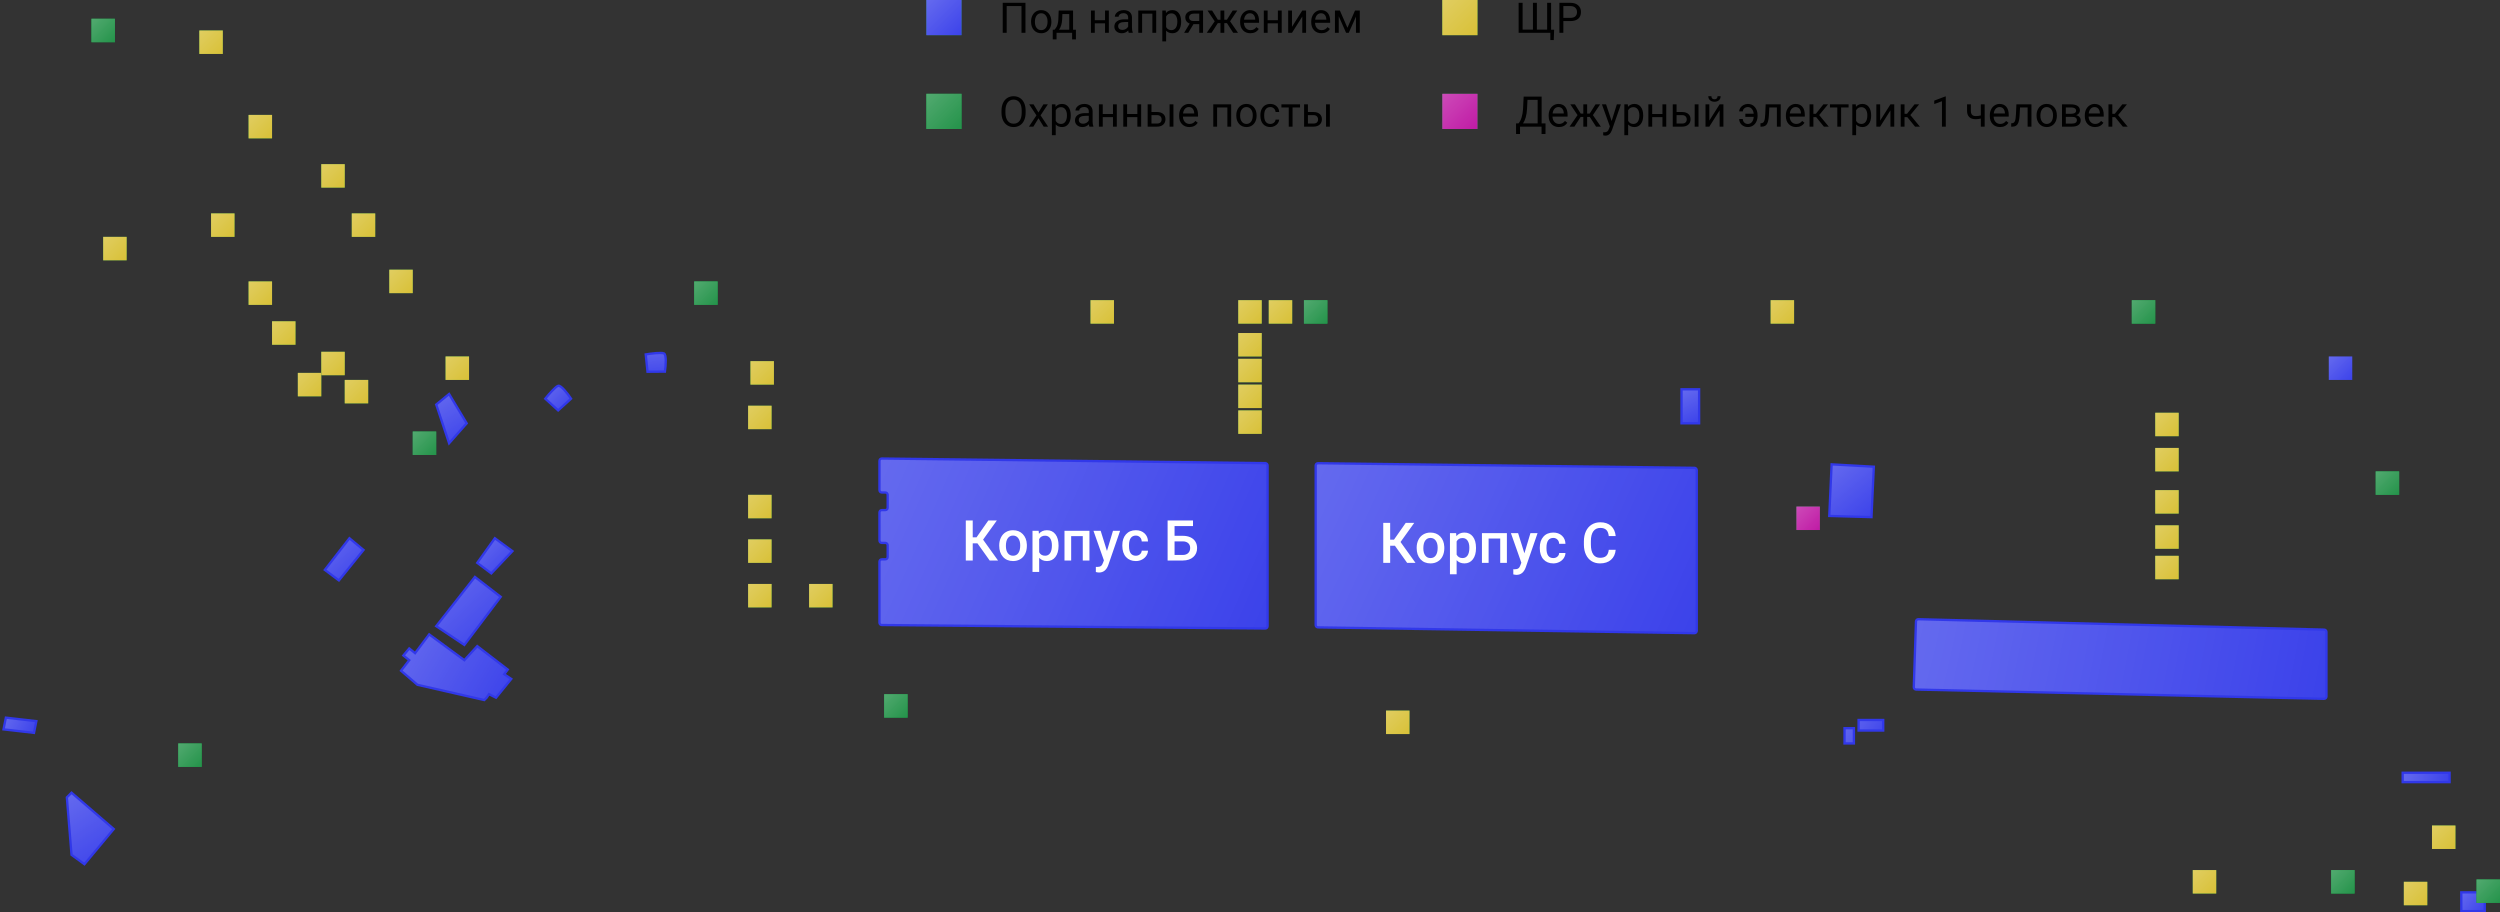 <svg width="1066" height="389" viewBox="0 0 1066 389" fill="none" xmlns="http://www.w3.org/2000/svg">
<rect x="0" y="0" width="1066" height="389" fill="#333333" stroke="none"/>
<path d="M191.5 168L186 172.5L191.5 189L199 180.5L191.5 168Z" fill="#3138E9"/>
<path d="M191.5 168L186 172.5L191.5 189L199 180.5L191.5 168Z" fill="url(#paint0_radial)"/>
<path d="M191.5 168L186 172.5L191.5 189L199 180.5L191.5 168Z" stroke="#3138E9"/>
<path d="M786.5 317V310.5H790.5V317H786.5Z" fill="#3138E9"/>
<path d="M786.5 317V310.5H790.5V317H786.5Z" fill="url(#paint1_radial)"/>
<path d="M792.5 311.5V307H803V311.5H792.5Z" fill="#3138E9"/>
<path d="M792.5 311.5V307H803V311.5H792.5Z" fill="url(#paint2_radial)"/>
<path d="M786.5 317V310.5H790.5V317H786.5Z" stroke="#3138E9"/>
<path d="M792.5 311.5V307H803V311.5H792.5Z" stroke="#3138E9"/>
<rect x="993" y="152" width="10" height="10" fill="#3138E9"/>
<rect x="993" y="152" width="10" height="10" fill="url(#paint3_radial)"/>
<path d="M717 180.5V166H724.5V180.5H717Z" fill="#3138E9"/>
<path d="M717 180.5V166H724.5V180.5H717Z" fill="url(#paint4_radial)"/>
<path d="M717 180.5V166H724.5V180.5H717Z" stroke="#3138E9"/>
<path d="M780 220L781 198L799 199L798 220.5L780 220Z" fill="#3138E9"/>
<path d="M780 220L781 198L799 199L798 220.5L780 220Z" fill="url(#paint5_radial)"/>
<path d="M780 220L781 198L799 199L798 220.5L780 220Z" stroke="#3138E9"/>
<path d="M816.034 292.99L816.972 264.992C816.991 264.443 817.449 264.011 817.998 264.026L991.026 268.475C991.568 268.489 992 268.932 992 269.475V296.977C992 297.538 991.538 297.99 990.977 297.977L817.011 294.023C816.454 294.01 816.015 293.546 816.034 292.99Z" fill="#3138E9"/>
<path d="M816.034 292.99L816.972 264.992C816.991 264.443 817.449 264.011 817.998 264.026L991.026 268.475C991.568 268.489 992 268.932 992 269.475V296.977C992 297.538 991.538 297.99 990.977 297.977L817.011 294.023C816.454 294.01 816.015 293.546 816.034 292.99Z" fill="url(#paint6_radial)"/>
<path d="M816.034 292.99L816.972 264.992C816.991 264.443 817.449 264.011 817.998 264.026L991.026 268.475C991.568 268.489 992 268.932 992 269.475V296.977C992 297.538 991.538 297.99 990.977 297.977L817.011 294.023C816.454 294.01 816.015 293.546 816.034 292.99Z" stroke="#3138E9"/>
<path d="M375 209V196.512C375 195.955 375.455 195.505 376.012 195.512L539.512 197.488C540.06 197.495 540.5 197.94 540.5 198.488V266.991C540.5 267.547 540.047 267.996 539.491 267.991L375.991 266.509C375.442 266.504 375 266.058 375 265.509V239.5C375 238.948 375.448 238.5 376 238.5H377.5C378.052 238.5 378.5 238.052 378.5 237.5V232.5C378.5 231.948 378.052 231.5 377.5 231.5H376C375.448 231.5 375 231.052 375 230.5V218.5C375 217.948 375.448 217.5 376 217.5H377.5C378.052 217.5 378.5 217.052 378.5 216.5V211C378.5 210.448 378.052 210 377.5 210H376C375.448 210 375 209.552 375 209Z" fill="#3138E9"/>
<path d="M375 209V196.512C375 195.955 375.455 195.505 376.012 195.512L539.512 197.488C540.06 197.495 540.5 197.94 540.5 198.488V266.991C540.5 267.547 540.047 267.996 539.491 267.991L375.991 266.509C375.442 266.504 375 266.058 375 265.509V239.5C375 238.948 375.448 238.5 376 238.5H377.5C378.052 238.5 378.5 238.052 378.5 237.5V232.5C378.5 231.948 378.052 231.5 377.5 231.5H376C375.448 231.5 375 231.052 375 230.5V218.5C375 217.948 375.448 217.5 376 217.5H377.5C378.052 217.5 378.5 217.052 378.5 216.5V211C378.5 210.448 378.052 210 377.5 210H376C375.448 210 375 209.552 375 209Z" fill="url(#paint7_radial)"/>
<path d="M375 209V196.512C375 195.955 375.455 195.505 376.012 195.512L539.512 197.488C540.06 197.495 540.5 197.94 540.5 198.488V266.991C540.5 267.547 540.047 267.996 539.491 267.991L375.991 266.509C375.442 266.504 375 266.058 375 265.509V239.5C375 238.948 375.448 238.5 376 238.5H377.5C378.052 238.5 378.5 238.052 378.5 237.5V232.5C378.5 231.948 378.052 231.5 377.5 231.5H376C375.448 231.5 375 231.052 375 230.5V218.5C375 217.948 375.448 217.5 376 217.5H377.5C378.052 217.5 378.5 217.052 378.5 216.5V211C378.5 210.448 378.052 210 377.5 210H376C375.448 210 375 209.552 375 209Z" stroke="#3138E9"/>
<path d="M561 266.515V198.512C561 197.955 561.455 197.506 562.012 197.512L722.512 199.488C723.06 199.495 723.5 199.94 723.5 200.488V268.984C723.5 269.543 723.043 269.993 722.485 269.984L561.985 267.515C561.438 267.507 561 267.062 561 266.515Z" fill="#3138E9"/>
<path d="M561 266.515V198.512C561 197.955 561.455 197.506 562.012 197.512L722.512 199.488C723.06 199.495 723.5 199.94 723.5 200.488V268.984C723.5 269.543 723.043 269.993 722.485 269.984L561.985 267.515C561.438 267.507 561 267.062 561 266.515Z" fill="url(#paint8_radial)"/>
<path d="M561 266.515V198.512C561 197.955 561.455 197.506 562.012 197.512L722.512 199.488C723.06 199.495 723.5 199.94 723.5 200.488V268.984C723.5 269.543 723.043 269.993 722.485 269.984L561.985 267.515C561.438 267.507 561 267.062 561 266.515Z" stroke="#3138E9"/>
<path d="M238 175L232.5 170C233.833 168.333 236.8 164.9 238 164.5C239.2 164.1 242.167 168 243.5 170L238 175Z" fill="#3138E9"/>
<path d="M238 175L232.5 170C233.833 168.333 236.8 164.9 238 164.5C239.2 164.1 242.167 168 243.5 170L238 175Z" fill="url(#paint9_radial)"/>
<path d="M238 175L232.5 170C233.833 168.333 236.8 164.9 238 164.5C239.2 164.1 242.167 168 243.5 170L238 175Z" stroke="#3138E9"/>
<path d="M276.097 158.513L275.335 151.119C277.44 150.766 281.941 150.188 283.102 150.69C284.263 151.193 283.871 156.077 283.53 158.457L276.097 158.513Z" fill="#3138E9"/>
<path d="M276.097 158.513L275.335 151.119C277.44 150.766 281.941 150.188 283.102 150.69C284.263 151.193 283.871 156.077 283.53 158.457L276.097 158.513Z" fill="url(#paint10_radial)"/>
<path d="M276.097 158.513L275.335 151.119C277.44 150.766 281.941 150.188 283.102 150.69C284.263 151.193 283.871 156.077 283.53 158.457L276.097 158.513Z" stroke="#3138E9"/>
<path d="M209.5 244.5L203.5 240L211 229.5L218.5 235L209.5 244.5Z" fill="#3138E9"/>
<path d="M209.5 244.5L203.5 240L211 229.5L218.5 235L209.5 244.5Z" fill="url(#paint11_radial)"/>
<path d="M209.5 244.5L203.5 240L211 229.5L218.5 235L209.5 244.5Z" stroke="#3138E9"/>
<path d="M144.5 247.5L138.5 243L149 229.5L155 234.5L144.5 247.5Z" fill="#3138E9"/>
<path d="M144.5 247.5L138.5 243L149 229.5L155 234.5L144.5 247.5Z" fill="url(#paint12_radial)"/>
<path d="M144.5 247.5L138.5 243L149 229.5L155 234.5L144.5 247.5Z" stroke="#3138E9"/>
<path d="M202.5 246L186 267L198 275L213.5 254.5L202.5 246Z" fill="#3138E9"/>
<path d="M202.5 246L186 267L198 275L213.5 254.5L202.5 246Z" fill="url(#paint13_radial)"/>
<path d="M202.5 246L186 267L198 275L213.5 254.5L202.5 246Z" stroke="#3138E9"/>
<path d="M1.5 311L2.5 306L15.5 307.5L14.5 312.5L1.5 311Z" fill="#3138E9"/>
<path d="M1.5 311L2.5 306L15.5 307.5L14.5 312.5L1.5 311Z" fill="url(#paint14_radial)"/>
<path d="M1.5 311L2.5 306L15.5 307.5L14.5 312.5L1.5 311Z" stroke="#3138E9"/>
<path d="M30.5 338L28.5 340L30.5 364.5L36 368.5L48.5 353.5L30.5 338Z" fill="#3138E9"/>
<path d="M30.5 338L28.5 340L30.5 364.5L36 368.5L48.5 353.5L30.5 338Z" fill="url(#paint15_radial)"/>
<path d="M30.5 338L28.5 340L30.5 364.5L36 368.5L48.5 353.5L30.5 338Z" stroke="#3138E9"/>
<path d="M174.5 281.5L171 286L178 292L206.5 298.5L207.5 297.5L208.5 296L211.5 297.5L218 289.5L215 287.5L216.5 285.5L203.5 275.5L198 281.5L183 270.5L177 278.5L174.5 276.5L172 279.5L174.5 281.5Z" fill="#3138E9"/>
<path d="M174.5 281.5L171 286L178 292L206.5 298.5L207.5 297.5L208.5 296L211.5 297.5L218 289.5L215 287.5L216.5 285.5L203.5 275.5L198 281.5L183 270.5L177 278.5L174.5 276.5L172 279.5L174.5 281.5Z" fill="url(#paint16_radial)"/>
<path d="M174.5 281.5L171 286L178 292L206.5 298.5L207.5 297.5L208.5 296L211.5 297.5L218 289.5L215 287.5L216.5 285.5L203.5 275.5L198 281.5L183 270.5L177 278.5L174.5 276.5L172 279.5L174.5 281.5Z" stroke="#3138E9"/>
<path d="M1024.5 333.5V329.5H1044.5V333.5H1024.5Z" fill="#3138E9"/>
<path d="M1024.5 333.5V329.5H1044.5V333.5H1024.5Z" fill="url(#paint17_radial)"/>
<path d="M1024.5 333.5V329.5H1044.5V333.5H1024.5Z" stroke="#3138E9"/>
<path d="M1049.5 388.5V380.5H1059.5V388.5H1049.5Z" fill="#3138E9"/>
<path d="M1049.5 388.5V380.5H1059.5V388.5H1049.5Z" fill="url(#paint18_radial)"/>
<path d="M1049.5 388.5V380.5H1059.5V388.5H1049.5Z" stroke="#3138E9"/>
<rect x="76" y="317" width="10" height="10" fill="#188D40"/>
<rect x="76" y="317" width="10" height="10" fill="#188D40"/>
<rect x="76" y="317" width="10" height="10" fill="url(#paint19_radial)"/>
<rect x="39" y="8" width="10" height="10" fill="#188D40"/>
<rect x="39" y="8" width="10" height="10" fill="#188D40"/>
<rect x="39" y="8" width="10" height="10" fill="url(#paint20_radial)"/>
<rect x="176" y="184" width="10" height="10" fill="#188D40"/>
<rect x="176" y="184" width="10" height="10" fill="#188D40"/>
<rect x="176" y="184" width="10" height="10" fill="url(#paint21_radial)"/>
<rect x="296" y="120" width="10" height="10" fill="#188D40"/>
<rect x="296" y="120" width="10" height="10" fill="#188D40"/>
<rect x="296" y="120" width="10" height="10" fill="url(#paint22_radial)"/>
<rect x="556" y="128" width="10" height="10" fill="#188D40"/>
<rect x="556" y="128" width="10" height="10" fill="#188D40"/>
<rect x="556" y="128" width="10" height="10" fill="url(#paint23_radial)"/>
<rect x="909" y="128" width="10" height="10" fill="#188D40"/>
<rect x="909" y="128" width="10" height="10" fill="#188D40"/>
<rect x="909" y="128" width="10" height="10" fill="url(#paint24_radial)"/>
<rect x="1013" y="201" width="10" height="10" fill="#188D40"/>
<rect x="1013" y="201" width="10" height="10" fill="#188D40"/>
<rect x="1013" y="201" width="10" height="10" fill="url(#paint25_radial)"/>
<rect x="994" y="371" width="10" height="10" fill="#188D40"/>
<rect x="994" y="371" width="10" height="10" fill="#188D40"/>
<rect x="994" y="371" width="10" height="10" fill="url(#paint26_radial)"/>
<rect x="1056" y="375" width="10" height="10" fill="#188D40"/>
<rect x="1056" y="375" width="10" height="10" fill="#188D40"/>
<rect x="1056" y="375" width="10" height="10" fill="url(#paint27_radial)"/>
<rect x="377" y="296" width="10" height="10" fill="#188D40"/>
<rect x="377" y="296" width="10" height="10" fill="#188D40"/>
<rect x="377" y="296" width="10" height="10" fill="url(#paint28_radial)"/>
<rect x="85" y="13" width="10" height="10" fill="#188D40"/>
<rect x="85" y="13" width="10" height="10" fill="#D6BD2C"/>
<rect x="85" y="13" width="10" height="10" fill="url(#paint29_radial)"/>
<rect x="44" y="101" width="10" height="10" fill="#188D40"/>
<rect x="44" y="101" width="10" height="10" fill="#D6BD2C"/>
<rect x="44" y="101" width="10" height="10" fill="url(#paint30_radial)"/>
<rect x="90" y="91" width="10" height="10" fill="#188D40"/>
<rect x="90" y="91" width="10" height="10" fill="#D6BD2C"/>
<rect x="90" y="91" width="10" height="10" fill="url(#paint31_radial)"/>
<rect x="106" y="49" width="10" height="10" fill="#188D40"/>
<rect x="106" y="49" width="10" height="10" fill="#D6BD2C"/>
<rect x="106" y="49" width="10" height="10" fill="url(#paint32_radial)"/>
<rect x="137" y="70" width="10" height="10" fill="#188D40"/>
<rect x="137" y="70" width="10" height="10" fill="#D6BD2C"/>
<rect x="137" y="70" width="10" height="10" fill="url(#paint33_radial)"/>
<rect x="106" y="120" width="10" height="10" fill="#188D40"/>
<rect x="106" y="120" width="10" height="10" fill="#D6BD2C"/>
<rect x="106" y="120" width="10" height="10" fill="url(#paint34_radial)"/>
<rect x="116" y="137" width="10" height="10" fill="#188D40"/>
<rect x="116" y="137" width="10" height="10" fill="#D6BD2C"/>
<rect x="116" y="137" width="10" height="10" fill="url(#paint35_radial)"/>
<rect x="150" y="91" width="10" height="10" fill="#188D40"/>
<rect x="150" y="91" width="10" height="10" fill="#D6BD2C"/>
<rect x="150" y="91" width="10" height="10" fill="url(#paint36_radial)"/>
<rect x="166" y="115" width="10" height="10" fill="#188D40"/>
<rect x="166" y="115" width="10" height="10" fill="#D6BD2C"/>
<rect x="166" y="115" width="10" height="10" fill="url(#paint37_radial)"/>
<rect x="190" y="152" width="10" height="10" fill="#188D40"/>
<rect x="190" y="152" width="10" height="10" fill="#D6BD2C"/>
<rect x="190" y="152" width="10" height="10" fill="url(#paint38_radial)"/>
<rect x="320" y="154" width="10" height="10" fill="#188D40"/>
<rect x="320" y="154" width="10" height="10" fill="#D6BD2C"/>
<rect x="320" y="154" width="10" height="10" fill="url(#paint39_radial)"/>
<rect x="319" y="173" width="10" height="10" fill="#188D40"/>
<rect x="319" y="173" width="10" height="10" fill="#D6BD2C"/>
<rect x="319" y="173" width="10" height="10" fill="url(#paint40_radial)"/>
<rect x="319" y="211" width="10" height="10" fill="#188D40"/>
<rect x="319" y="211" width="10" height="10" fill="#D6BD2C"/>
<rect x="319" y="211" width="10" height="10" fill="url(#paint41_radial)"/>
<rect x="319" y="230" width="10" height="10" fill="#188D40"/>
<rect x="319" y="230" width="10" height="10" fill="#D6BD2C"/>
<rect x="319" y="230" width="10" height="10" fill="url(#paint42_radial)"/>
<rect x="319" y="249" width="10" height="10" fill="#188D40"/>
<rect x="319" y="249" width="10" height="10" fill="#D6BD2C"/>
<rect x="319" y="249" width="10" height="10" fill="url(#paint43_radial)"/>
<rect x="395" width="15" height="15" fill="#188D40"/>
<rect x="395" width="15" height="15" fill="#3138E9"/>
<rect x="395" width="15" height="15" fill="url(#paint44_radial)"/>
<path d="M437.259 14H435.562V2.592H429.252V14H427.564V1.203H437.259V14ZM439.649 9.157C439.649 8.226 439.831 7.388 440.194 6.644C440.563 5.899 441.073 5.325 441.724 4.921C442.38 4.517 443.127 4.314 443.965 4.314C445.26 4.314 446.306 4.763 447.103 5.659C447.905 6.556 448.307 7.748 448.307 9.236V9.351C448.307 10.276 448.128 11.108 447.771 11.847C447.419 12.579 446.912 13.15 446.25 13.56C445.594 13.971 444.838 14.176 443.982 14.176C442.693 14.176 441.647 13.727 440.845 12.831C440.048 11.935 439.649 10.748 439.649 9.271V9.157ZM441.284 9.351C441.284 10.405 441.527 11.252 442.014 11.891C442.506 12.529 443.162 12.849 443.982 12.849C444.809 12.849 445.465 12.526 445.951 11.882C446.438 11.231 446.681 10.323 446.681 9.157C446.681 8.114 446.432 7.271 445.934 6.626C445.441 5.976 444.785 5.65 443.965 5.65C443.162 5.65 442.515 5.97 442.022 6.608C441.53 7.247 441.284 8.161 441.284 9.351ZM449.634 12.673L450.196 11.979C450.829 11.158 451.189 9.928 451.277 8.287L451.427 4.49H457.553V12.673H458.774V16.795H457.148V14H450.513V16.795H448.887L448.896 12.673H449.634ZM451.559 12.673H455.927V5.993H453L452.903 8.261C452.804 10.153 452.355 11.624 451.559 12.673ZM472.811 14H471.185V9.939H466.816V14H465.182V4.49H466.816V8.612H471.185V4.49H472.811V14ZM481.301 14C481.207 13.812 481.131 13.479 481.072 12.998C480.316 13.783 479.414 14.176 478.365 14.176C477.428 14.176 476.657 13.912 476.054 13.385C475.456 12.852 475.157 12.178 475.157 11.363C475.157 10.373 475.532 9.605 476.282 9.061C477.038 8.51 478.099 8.234 479.464 8.234H481.046V7.487C481.046 6.919 480.876 6.468 480.536 6.134C480.196 5.794 479.695 5.624 479.033 5.624C478.453 5.624 477.967 5.771 477.574 6.063C477.182 6.356 476.985 6.711 476.985 7.127H475.351C475.351 6.652 475.518 6.195 475.852 5.756C476.191 5.311 476.648 4.959 477.223 4.701C477.803 4.443 478.438 4.314 479.13 4.314C480.226 4.314 481.084 4.59 481.705 5.141C482.326 5.686 482.648 6.438 482.672 7.399V11.776C482.672 12.649 482.783 13.344 483.006 13.859V14H481.301ZM478.603 12.761C479.112 12.761 479.596 12.629 480.053 12.365C480.51 12.102 480.841 11.759 481.046 11.337V9.386H479.771C477.779 9.386 476.783 9.969 476.783 11.135C476.783 11.645 476.953 12.043 477.293 12.33C477.633 12.617 478.069 12.761 478.603 12.761ZM492.999 14H491.373V5.835H486.996V14H485.361V4.49H492.999V14ZM503.643 9.351C503.643 10.798 503.312 11.964 502.649 12.849C501.987 13.733 501.091 14.176 499.96 14.176C498.806 14.176 497.897 13.81 497.235 13.077V17.656H495.609V4.49H497.095L497.174 5.545C497.836 4.725 498.756 4.314 499.934 4.314C501.076 4.314 501.979 4.745 502.641 5.606C503.309 6.468 503.643 7.666 503.643 9.201V9.351ZM502.017 9.166C502.017 8.094 501.788 7.247 501.331 6.626C500.874 6.005 500.247 5.694 499.45 5.694C498.466 5.694 497.728 6.131 497.235 7.004V11.548C497.722 12.415 498.466 12.849 499.468 12.849C500.247 12.849 500.865 12.541 501.322 11.926C501.785 11.305 502.017 10.385 502.017 9.166ZM512.985 4.49V14H511.351V10.3H508.898L506.657 14H504.899L507.29 10.054C506.681 9.831 506.212 9.488 505.884 9.025C505.562 8.557 505.4 8.012 505.4 7.391C505.4 6.523 505.726 5.826 506.376 5.299C507.026 4.766 507.896 4.496 508.986 4.49H512.985ZM507.035 7.408C507.035 7.871 507.193 8.246 507.51 8.533C507.826 8.814 508.245 8.958 508.767 8.964H511.351V5.809H509.013C508.409 5.809 507.929 5.958 507.571 6.257C507.214 6.55 507.035 6.934 507.035 7.408ZM523.181 9.869H522.038V14H520.412V9.869H519.27L516.606 14H514.55L517.951 9.078L514.875 4.49H516.844L519.296 8.428H520.412V4.49H522.038V8.428H523.146L525.615 4.49H527.584L524.499 9.087L527.9 14H525.844L523.181 9.869ZM533.147 14.176C531.858 14.176 530.81 13.754 530.001 12.91C529.192 12.06 528.788 10.927 528.788 9.509V9.21C528.788 8.267 528.967 7.426 529.324 6.688C529.688 5.943 530.191 5.363 530.836 4.947C531.486 4.525 532.189 4.314 532.945 4.314C534.182 4.314 535.143 4.722 535.828 5.536C536.514 6.351 536.856 7.517 536.856 9.034V9.711H530.414C530.438 10.648 530.71 11.407 531.231 11.987C531.759 12.562 532.427 12.849 533.235 12.849C533.81 12.849 534.296 12.731 534.694 12.497C535.093 12.263 535.441 11.952 535.74 11.565L536.733 12.339C535.937 13.563 534.741 14.176 533.147 14.176ZM532.945 5.65C532.289 5.65 531.738 5.891 531.293 6.371C530.848 6.846 530.572 7.514 530.467 8.375H535.23V8.252C535.184 7.426 534.961 6.787 534.562 6.336C534.164 5.879 533.625 5.65 532.945 5.65ZM546.516 14H544.89V9.939H540.521V14H538.887V4.49H540.521V8.612H544.89V4.49H546.516V14ZM555.287 4.49H556.913V14H555.287V7.065L550.901 14H549.275V4.49H550.901V11.434L555.287 4.49ZM563.47 14.176C562.181 14.176 561.132 13.754 560.323 12.91C559.515 12.06 559.11 10.927 559.11 9.509V9.21C559.11 8.267 559.289 7.426 559.646 6.688C560.01 5.943 560.514 5.363 561.158 4.947C561.809 4.525 562.512 4.314 563.268 4.314C564.504 4.314 565.465 4.722 566.15 5.536C566.836 6.351 567.179 7.517 567.179 9.034V9.711H560.736C560.76 10.648 561.032 11.407 561.554 11.987C562.081 12.562 562.749 12.849 563.558 12.849C564.132 12.849 564.618 12.731 565.017 12.497C565.415 12.263 565.764 11.952 566.062 11.565L567.056 12.339C566.259 13.563 565.063 14.176 563.47 14.176ZM563.268 5.65C562.611 5.65 562.061 5.891 561.615 6.371C561.17 6.846 560.895 7.514 560.789 8.375H565.553V8.252C565.506 7.426 565.283 6.787 564.885 6.336C564.486 5.879 563.947 5.65 563.268 5.65ZM574.544 11.847L577.778 4.49H579.809V14H578.183V7.083L575.106 14H573.981L570.844 6.934V14H569.218V4.49H571.327L574.544 11.847Z" fill="black"/>
<rect x="395" y="40" width="15" height="15" fill="#188D40"/>
<rect x="395" y="40" width="15" height="15" fill="#188D40"/>
<rect x="395" y="40" width="15" height="15" fill="url(#paint45_radial)"/>
<path d="M437.329 48.015C437.329 49.269 437.118 50.364 436.696 51.302C436.274 52.233 435.677 52.945 434.903 53.438C434.13 53.93 433.228 54.176 432.196 54.176C431.188 54.176 430.295 53.93 429.516 53.438C428.736 52.94 428.13 52.233 427.696 51.319C427.269 50.399 427.049 49.336 427.037 48.129V47.206C427.037 45.976 427.251 44.889 427.679 43.945C428.106 43.002 428.71 42.281 429.489 41.783C430.274 41.279 431.171 41.027 432.179 41.027C433.204 41.027 434.106 41.276 434.886 41.774C435.671 42.267 436.274 42.984 436.696 43.928C437.118 44.865 437.329 45.958 437.329 47.206V48.015ZM435.65 47.188C435.65 45.671 435.346 44.508 434.736 43.699C434.127 42.885 433.274 42.477 432.179 42.477C431.112 42.477 430.271 42.885 429.656 43.699C429.047 44.508 428.733 45.633 428.716 47.074V48.015C428.716 49.485 429.023 50.643 429.639 51.486C430.26 52.324 431.112 52.743 432.196 52.743C433.286 52.743 434.13 52.348 434.728 51.557C435.325 50.76 435.633 49.62 435.65 48.138V47.188ZM442.796 47.962L444.905 44.49H446.804L443.692 49.192L446.9 54H445.02L442.822 50.44L440.625 54H438.735L441.943 49.192L438.832 44.49H440.713L442.796 47.962ZM456.568 49.351C456.568 50.798 456.237 51.964 455.575 52.849C454.913 53.733 454.017 54.176 452.886 54.176C451.731 54.176 450.823 53.81 450.161 53.077V57.656H448.535V44.49H450.021L450.1 45.545C450.762 44.725 451.682 44.315 452.859 44.315C454.002 44.315 454.904 44.745 455.566 45.606C456.234 46.468 456.568 47.666 456.568 49.201V49.351ZM454.942 49.166C454.942 48.094 454.714 47.247 454.257 46.626C453.8 46.005 453.173 45.694 452.376 45.694C451.392 45.694 450.653 46.131 450.161 47.004V51.548C450.647 52.415 451.392 52.849 452.394 52.849C453.173 52.849 453.791 52.541 454.248 51.926C454.711 51.305 454.942 50.385 454.942 49.166ZM464.514 54C464.42 53.812 464.344 53.478 464.285 52.998C463.529 53.783 462.627 54.176 461.578 54.176C460.641 54.176 459.87 53.912 459.267 53.385C458.669 52.852 458.37 52.178 458.37 51.363C458.37 50.373 458.745 49.605 459.495 49.06C460.251 48.51 461.312 48.234 462.677 48.234H464.259V47.487C464.259 46.919 464.089 46.468 463.749 46.134C463.409 45.794 462.908 45.624 462.246 45.624C461.666 45.624 461.18 45.77 460.787 46.063C460.395 46.356 460.198 46.711 460.198 47.127H458.563C458.563 46.652 458.73 46.195 459.064 45.756C459.404 45.31 459.861 44.959 460.436 44.701C461.016 44.443 461.651 44.315 462.343 44.315C463.438 44.315 464.297 44.59 464.918 45.141C465.539 45.685 465.861 46.438 465.885 47.399V51.776C465.885 52.649 465.996 53.344 466.219 53.859V54H464.514ZM461.815 52.761C462.325 52.761 462.809 52.629 463.266 52.365C463.723 52.102 464.054 51.759 464.259 51.337V49.386H462.984C460.992 49.386 459.996 49.969 459.996 51.135C459.996 51.645 460.166 52.043 460.506 52.33C460.846 52.617 461.282 52.761 461.815 52.761ZM476.203 54H474.577V49.94H470.209V54H468.574V44.49H470.209V48.612H474.577V44.49H476.203V54ZM486.592 54H484.966V49.94H480.598V54H478.963V44.49H480.598V48.612H484.966V44.49H486.592V54ZM490.986 47.769H493.456C494.534 47.78 495.387 48.062 496.014 48.612C496.641 49.163 496.954 49.91 496.954 50.853C496.954 51.803 496.632 52.565 495.987 53.139C495.343 53.713 494.476 54 493.386 54H489.36V44.49H490.986V47.769ZM500.347 54H498.712V44.49H500.347V54ZM490.986 49.096V52.673H493.403C494.013 52.673 494.484 52.518 494.818 52.207C495.152 51.891 495.319 51.46 495.319 50.915C495.319 50.388 495.155 49.957 494.827 49.623C494.505 49.283 494.051 49.107 493.465 49.096H490.986ZM507.132 54.176C505.843 54.176 504.794 53.754 503.985 52.91C503.177 52.06 502.772 50.927 502.772 49.509V49.21C502.772 48.267 502.951 47.426 503.309 46.688C503.672 45.943 504.176 45.363 504.82 44.947C505.471 44.525 506.174 44.315 506.93 44.315C508.166 44.315 509.127 44.722 509.812 45.536C510.498 46.351 510.841 47.517 510.841 49.034V49.711H504.398C504.422 50.648 504.694 51.407 505.216 51.987C505.743 52.562 506.411 52.849 507.22 52.849C507.794 52.849 508.28 52.731 508.679 52.497C509.077 52.263 509.426 51.952 509.725 51.565L510.718 52.339C509.921 53.563 508.726 54.176 507.132 54.176ZM506.93 45.65C506.273 45.65 505.723 45.891 505.277 46.371C504.832 46.846 504.557 47.514 504.451 48.375H509.215V48.252C509.168 47.426 508.945 46.787 508.547 46.336C508.148 45.879 507.609 45.65 506.93 45.65ZM524.974 54H523.348V45.835H518.971V54H517.336V44.49H524.974V54ZM527.153 49.157C527.153 48.226 527.335 47.388 527.698 46.644C528.067 45.899 528.577 45.325 529.228 44.921C529.884 44.517 530.631 44.315 531.469 44.315C532.764 44.315 533.81 44.763 534.606 45.659C535.409 46.556 535.811 47.748 535.811 49.236V49.351C535.811 50.276 535.632 51.108 535.274 51.847C534.923 52.579 534.416 53.15 533.754 53.56C533.098 53.971 532.342 54.176 531.486 54.176C530.197 54.176 529.151 53.727 528.349 52.831C527.552 51.935 527.153 50.748 527.153 49.272V49.157ZM528.788 49.351C528.788 50.405 529.031 51.252 529.518 51.891C530.01 52.529 530.666 52.849 531.486 52.849C532.312 52.849 532.969 52.526 533.455 51.882C533.941 51.231 534.185 50.323 534.185 49.157C534.185 48.114 533.936 47.27 533.438 46.626C532.945 45.976 532.289 45.65 531.469 45.65C530.666 45.65 530.019 45.97 529.526 46.608C529.034 47.247 528.788 48.161 528.788 49.351ZM541.664 52.849C542.244 52.849 542.751 52.673 543.185 52.321C543.618 51.97 543.858 51.53 543.905 51.003H545.443C545.414 51.548 545.227 52.066 544.881 52.559C544.535 53.051 544.072 53.443 543.492 53.736C542.918 54.029 542.309 54.176 541.664 54.176C540.369 54.176 539.338 53.745 538.57 52.884C537.809 52.017 537.428 50.833 537.428 49.333V49.06C537.428 48.135 537.598 47.312 537.938 46.591C538.277 45.87 538.764 45.31 539.396 44.912C540.035 44.514 540.788 44.315 541.655 44.315C542.722 44.315 543.606 44.634 544.31 45.273C545.019 45.911 545.396 46.74 545.443 47.76H543.905C543.858 47.145 543.624 46.641 543.202 46.248C542.786 45.85 542.271 45.65 541.655 45.65C540.829 45.65 540.188 45.949 539.73 46.547C539.279 47.139 539.054 47.997 539.054 49.122V49.43C539.054 50.525 539.279 51.369 539.73 51.961C540.182 52.553 540.826 52.849 541.664 52.849ZM554.338 45.809H551.147V54H549.521V45.809H546.393V44.49H554.338V45.809ZM557.695 47.769H560.165C561.243 47.78 562.096 48.062 562.723 48.612C563.35 49.163 563.663 49.91 563.663 50.853C563.663 51.803 563.341 52.565 562.696 53.139C562.052 53.713 561.185 54 560.095 54H556.069V44.49H557.695V47.769ZM567.056 54H565.421V44.49H567.056V54ZM557.695 49.096V52.673H560.112C560.722 52.673 561.193 52.518 561.527 52.207C561.861 51.891 562.028 51.46 562.028 50.915C562.028 50.388 561.864 49.957 561.536 49.623C561.214 49.283 560.76 49.107 560.174 49.096H557.695Z" fill="black"/>
<rect x="615" width="15" height="15" fill="#188D40"/>
<rect x="615" width="15" height="15" fill="#D6BD2C"/>
<rect x="615" width="15" height="15" fill="url(#paint46_radial)"/>
<path d="M649.243 1.203V12.62H653.646V1.203H655.325V12.62H659.702V1.203H661.39V12.673H662.682L662.523 17.085H661.073V14H647.547V1.203H649.243ZM666.61 8.99V14H664.923V1.203H669.643C671.043 1.203 672.139 1.561 672.93 2.275C673.727 2.99 674.125 3.937 674.125 5.114C674.125 6.356 673.735 7.314 672.956 7.988C672.183 8.656 671.072 8.99 669.625 8.99H666.61ZM666.61 7.61H669.643C670.545 7.61 671.236 7.399 671.717 6.978C672.197 6.55 672.438 5.935 672.438 5.132C672.438 4.37 672.197 3.761 671.717 3.304C671.236 2.847 670.577 2.609 669.739 2.592H666.61V7.61Z" fill="black"/>
<rect x="615" y="40" width="15" height="15" fill="#188D40"/>
<rect x="615" y="40" width="15" height="15" fill="#BC0EA0"/>
<rect x="615" y="40" width="15" height="15" fill="url(#paint47_radial)"/>
<path d="M658.999 57.138H657.32V54H648.136V57.147H646.448L646.439 52.62H647.485C648.036 51.999 648.473 51.167 648.795 50.124C649.123 49.075 649.328 47.927 649.41 46.679L649.691 41.203H657.347V52.62H659.017L658.999 57.138ZM649.41 52.62H655.65V42.592H651.317L651.133 46.353C651.057 47.824 650.86 49.078 650.544 50.115C650.233 51.152 649.855 51.987 649.41 52.62ZM664.712 54.176C663.423 54.176 662.374 53.754 661.565 52.91C660.757 52.06 660.353 50.927 660.353 49.509V49.21C660.353 48.267 660.531 47.426 660.889 46.688C661.252 45.943 661.756 45.363 662.4 44.947C663.051 44.525 663.754 44.315 664.51 44.315C665.746 44.315 666.707 44.722 667.393 45.536C668.078 46.351 668.421 47.517 668.421 49.034V49.711H661.979C662.002 50.648 662.274 51.407 662.796 51.987C663.323 52.562 663.991 52.849 664.8 52.849C665.374 52.849 665.86 52.731 666.259 52.497C666.657 52.263 667.006 51.952 667.305 51.565L668.298 52.339C667.501 53.563 666.306 54.176 664.712 54.176ZM664.51 45.65C663.854 45.65 663.303 45.891 662.857 46.371C662.412 46.846 662.137 47.514 662.031 48.375H666.795V48.252C666.748 47.426 666.525 46.787 666.127 46.336C665.729 45.879 665.189 45.65 664.51 45.65ZM677.896 49.869H676.753V54H675.127V49.869H673.984L671.321 54H669.265L672.666 49.078L669.59 44.49H671.559L674.011 48.428H675.127V44.49H676.753V48.428H677.86L680.33 44.49H682.299L679.214 49.087L682.615 54H680.559L677.896 49.869ZM687.203 51.618L689.418 44.49H691.158L687.335 55.468C686.743 57.05 685.803 57.841 684.514 57.841L684.206 57.815L683.6 57.7V56.382L684.039 56.417C684.59 56.417 685.018 56.306 685.322 56.083C685.633 55.86 685.888 55.453 686.087 54.861L686.447 53.895L683.055 44.49H684.83L687.203 51.618ZM700.65 49.351C700.65 50.798 700.319 51.964 699.657 52.849C698.995 53.733 698.099 54.176 696.968 54.176C695.813 54.176 694.905 53.81 694.243 53.077V57.656H692.617V44.49H694.103L694.182 45.545C694.844 44.725 695.764 44.315 696.941 44.315C698.084 44.315 698.986 44.745 699.648 45.606C700.316 46.468 700.65 47.666 700.65 49.201V49.351ZM699.024 49.166C699.024 48.094 698.796 47.247 698.339 46.626C697.882 46.005 697.255 45.694 696.458 45.694C695.474 45.694 694.735 46.131 694.243 47.004V51.548C694.729 52.415 695.474 52.849 696.476 52.849C697.255 52.849 697.873 52.541 698.33 51.926C698.793 51.305 699.024 50.385 699.024 49.166ZM710.494 54H708.868V49.94H704.5V54H702.865V44.49H704.5V48.612H708.868V44.49H710.494V54ZM714.889 47.769H717.358C718.437 47.78 719.289 48.062 719.916 48.612C720.543 49.163 720.856 49.91 720.856 50.853C720.856 51.803 720.534 52.565 719.89 53.139C719.245 53.713 718.378 54 717.288 54H713.263V44.49H714.889V47.769ZM724.249 54H722.614V44.49H724.249V54ZM714.889 49.096V52.673H717.306C717.915 52.673 718.387 52.518 718.721 52.207C719.055 51.891 719.222 51.46 719.222 50.915C719.222 50.388 719.058 49.957 718.729 49.623C718.407 49.283 717.953 49.107 717.367 49.096H714.889ZM733.24 44.49H734.866V54H733.24V47.065L728.854 54H727.229V44.49H728.854V51.434L733.24 44.49ZM733.68 41.027C733.68 41.736 733.437 42.308 732.95 42.741C732.47 43.169 731.837 43.383 731.052 43.383C730.267 43.383 729.631 43.166 729.145 42.732C728.658 42.299 728.415 41.73 728.415 41.027H729.742C729.742 41.438 729.854 41.76 730.076 41.994C730.299 42.223 730.624 42.337 731.052 42.337C731.462 42.337 731.781 42.223 732.01 41.994C732.244 41.766 732.361 41.443 732.361 41.027H733.68ZM745.281 45.65C744.701 45.65 744.197 45.835 743.77 46.204C743.348 46.573 743.137 47.01 743.137 47.514H741.59C741.59 46.969 741.763 46.447 742.108 45.949C742.454 45.451 742.914 45.056 743.488 44.763C744.062 44.464 744.66 44.315 745.281 44.315C746.518 44.315 747.517 44.763 748.278 45.659C749.046 46.55 749.43 47.716 749.43 49.157V49.43C749.43 50.32 749.254 51.135 748.902 51.873C748.557 52.605 748.067 53.174 747.435 53.578C746.808 53.977 746.09 54.176 745.281 54.176C744.227 54.176 743.348 53.848 742.645 53.191C741.941 52.535 741.59 51.718 741.59 50.739H743.137C743.137 51.337 743.345 51.841 743.761 52.251C744.177 52.655 744.684 52.857 745.281 52.857C745.979 52.857 746.553 52.588 747.004 52.049C747.455 51.51 747.716 50.769 747.786 49.825H744.218V48.489H747.769C747.687 47.634 747.426 46.948 746.986 46.433C746.547 45.911 745.979 45.65 745.281 45.65ZM759.3 44.49V54H757.665V45.835H754.431L754.237 49.395C754.132 51.029 753.856 52.198 753.411 52.901C752.972 53.605 752.271 53.971 751.311 54H750.66V52.567L751.126 52.532C751.653 52.474 752.031 52.169 752.26 51.618C752.488 51.067 752.635 50.048 752.699 48.56L752.875 44.49H759.3ZM765.856 54.176C764.567 54.176 763.519 53.754 762.71 52.91C761.901 52.06 761.497 50.927 761.497 49.509V49.21C761.497 48.267 761.676 47.426 762.033 46.688C762.396 45.943 762.9 45.363 763.545 44.947C764.195 44.525 764.898 44.315 765.654 44.315C766.891 44.315 767.852 44.722 768.537 45.536C769.223 46.351 769.565 47.517 769.565 49.034V49.711H763.123C763.146 50.648 763.419 51.407 763.94 51.987C764.468 52.562 765.136 52.849 765.944 52.849C766.519 52.849 767.005 52.731 767.403 52.497C767.802 52.263 768.15 51.952 768.449 51.565L769.442 52.339C768.646 53.563 767.45 54.176 765.856 54.176ZM765.654 45.65C764.998 45.65 764.447 45.891 764.002 46.371C763.557 46.846 763.281 47.514 763.176 48.375H767.939V48.252C767.893 47.426 767.67 46.787 767.271 46.336C766.873 45.879 766.334 45.65 765.654 45.65ZM774.417 49.948H773.23V54H771.596V44.49H773.23V48.516H774.294L777.493 44.49H779.462L775.7 49.06L779.778 54H777.713L774.417 49.948ZM788.242 45.809H785.052V54H783.426V45.809H780.297V44.49H788.242V45.809ZM797.857 49.351C797.857 50.798 797.526 51.964 796.864 52.849C796.202 53.733 795.306 54.176 794.175 54.176C793.021 54.176 792.112 53.81 791.45 53.077V57.656H789.824V44.49H791.31L791.389 45.545C792.051 44.725 792.971 44.315 794.148 44.315C795.291 44.315 796.193 44.745 796.855 45.606C797.523 46.468 797.857 47.666 797.857 49.201V49.351ZM796.231 49.166C796.231 48.094 796.003 47.247 795.546 46.626C795.089 46.005 794.462 45.694 793.665 45.694C792.681 45.694 791.942 46.131 791.45 47.004V51.548C791.937 52.415 792.681 52.849 793.683 52.849C794.462 52.849 795.08 52.541 795.537 51.926C796 51.305 796.231 50.385 796.231 49.166ZM806.084 44.49H807.71V54H806.084V47.065L801.698 54H800.072V44.49H801.698V51.434L806.084 44.49ZM813.282 49.948H812.096V54H810.461V44.49H812.096V48.516H813.159L816.358 44.49H818.327L814.565 49.06L818.644 54H816.578L813.282 49.948ZM829.683 54H828.048V43.163L824.77 44.367V42.891L829.428 41.142H829.683V54ZM846.259 54H844.624V50.555C843.909 50.742 843.177 50.836 842.427 50.836C841.237 50.836 840.329 50.531 839.702 49.922C839.081 49.312 838.765 48.445 838.753 47.32V44.481H840.379V47.373C840.408 48.791 841.091 49.5 842.427 49.5C843.177 49.5 843.909 49.406 844.624 49.219V44.49H846.259V54ZM852.815 54.176C851.526 54.176 850.478 53.754 849.669 52.91C848.86 52.06 848.456 50.927 848.456 49.509V49.21C848.456 48.267 848.635 47.426 848.992 46.688C849.355 45.943 849.859 45.363 850.504 44.947C851.154 44.525 851.857 44.315 852.613 44.315C853.85 44.315 854.811 44.722 855.496 45.536C856.182 46.351 856.524 47.517 856.524 49.034V49.711H850.082C850.105 50.648 850.378 51.407 850.899 51.987C851.427 52.562 852.095 52.849 852.903 52.849C853.478 52.849 853.964 52.731 854.362 52.497C854.761 52.263 855.109 51.952 855.408 51.565L856.401 52.339C855.604 53.563 854.409 54.176 852.815 54.176ZM852.613 45.65C851.957 45.65 851.406 45.891 850.961 46.371C850.516 46.846 850.24 47.514 850.135 48.375H854.898V48.252C854.852 47.426 854.629 46.787 854.23 46.336C853.832 45.879 853.293 45.65 852.613 45.65ZM866.21 44.49V54H864.575V45.835H861.341L861.147 49.395C861.042 51.029 860.767 52.198 860.321 52.901C859.882 53.605 859.182 53.971 858.221 54H857.57V52.567L858.036 52.532C858.563 52.474 858.941 52.169 859.17 51.618C859.398 51.067 859.545 50.048 859.609 48.56L859.785 44.49H866.21ZM868.39 49.157C868.39 48.226 868.571 47.388 868.935 46.644C869.304 45.899 869.813 45.325 870.464 44.921C871.12 44.517 871.867 44.315 872.705 44.315C874 44.315 875.046 44.763 875.843 45.659C876.646 46.556 877.047 47.748 877.047 49.236V49.351C877.047 50.276 876.868 51.108 876.511 51.847C876.159 52.579 875.652 53.15 874.99 53.56C874.334 53.971 873.578 54.176 872.723 54.176C871.434 54.176 870.388 53.727 869.585 52.831C868.788 51.935 868.39 50.748 868.39 49.272V49.157ZM870.024 49.351C870.024 50.405 870.268 51.252 870.754 51.891C871.246 52.529 871.902 52.849 872.723 52.849C873.549 52.849 874.205 52.526 874.691 51.882C875.178 51.231 875.421 50.323 875.421 49.157C875.421 48.114 875.172 47.27 874.674 46.626C874.182 45.976 873.525 45.65 872.705 45.65C871.902 45.65 871.255 45.97 870.763 46.608C870.271 47.247 870.024 48.161 870.024 49.351ZM879.235 54V44.49H882.944C884.21 44.49 885.18 44.713 885.854 45.158C886.533 45.598 886.873 46.245 886.873 47.101C886.873 47.54 886.741 47.938 886.478 48.296C886.214 48.648 885.824 48.917 885.309 49.105C885.883 49.239 886.343 49.503 886.688 49.895C887.04 50.288 887.216 50.757 887.216 51.302C887.216 52.175 886.894 52.843 886.249 53.306C885.61 53.769 884.705 54 883.533 54H879.235ZM880.861 49.825V52.69H883.551C884.23 52.69 884.737 52.565 885.071 52.312C885.411 52.06 885.581 51.706 885.581 51.249C885.581 50.3 884.884 49.825 883.489 49.825H880.861ZM880.861 48.524H882.962C884.485 48.524 885.247 48.079 885.247 47.188C885.247 46.298 884.526 45.838 883.085 45.809H880.861V48.524ZM893.315 54.176C892.026 54.176 890.978 53.754 890.169 52.91C889.36 52.06 888.956 50.927 888.956 49.509V49.21C888.956 48.267 889.135 47.426 889.492 46.688C889.855 45.943 890.359 45.363 891.004 44.947C891.654 44.525 892.357 44.315 893.113 44.315C894.35 44.315 895.311 44.722 895.996 45.536C896.682 46.351 897.024 47.517 897.024 49.034V49.711H890.582C890.605 50.648 890.878 51.407 891.399 51.987C891.927 52.562 892.595 52.849 893.403 52.849C893.978 52.849 894.464 52.731 894.862 52.497C895.261 52.263 895.609 51.952 895.908 51.565L896.901 52.339C896.104 53.563 894.909 54.176 893.315 54.176ZM893.113 45.65C892.457 45.65 891.906 45.891 891.461 46.371C891.016 46.846 890.74 47.514 890.635 48.375H895.398V48.252C895.352 47.426 895.129 46.787 894.73 46.336C894.332 45.879 893.793 45.65 893.113 45.65ZM901.876 49.948H900.689V54H899.055V44.49H900.689V48.516H901.753L904.952 44.49H906.921L903.159 49.06L907.237 54H905.172L901.876 49.948Z" fill="black"/>
<rect x="345" y="249" width="10" height="10" fill="#188D40"/>
<rect x="345" y="249" width="10" height="10" fill="#D6BD2C"/>
<rect x="345" y="249" width="10" height="10" fill="url(#paint48_radial)"/>
<rect x="591" y="303" width="10" height="10" fill="#188D40"/>
<rect x="591" y="303" width="10" height="10" fill="#D6BD2C"/>
<rect x="591" y="303" width="10" height="10" fill="url(#paint49_radial)"/>
<rect x="528" y="175" width="10" height="10" fill="#188D40"/>
<rect x="528" y="175" width="10" height="10" fill="#D6BD2C"/>
<rect x="528" y="175" width="10" height="10" fill="url(#paint50_radial)"/>
<rect x="528" y="164" width="10" height="10" fill="#188D40"/>
<rect x="528" y="164" width="10" height="10" fill="#D6BD2C"/>
<rect x="528" y="164" width="10" height="10" fill="url(#paint51_radial)"/>
<rect x="528" y="153" width="10" height="10" fill="#188D40"/>
<rect x="528" y="153" width="10" height="10" fill="#D6BD2C"/>
<rect x="528" y="153" width="10" height="10" fill="url(#paint52_radial)"/>
<rect x="528" y="142" width="10" height="10" fill="#188D40"/>
<rect x="528" y="142" width="10" height="10" fill="#D6BD2C"/>
<rect x="528" y="142" width="10" height="10" fill="url(#paint53_radial)"/>
<rect x="465" y="128" width="10" height="10" fill="#188D40"/>
<rect x="465" y="128" width="10" height="10" fill="#D6BD2C"/>
<rect x="465" y="128" width="10" height="10" fill="url(#paint54_radial)"/>
<rect x="766" y="216" width="10" height="10" fill="#188D40"/>
<rect x="766" y="216" width="10" height="10" fill="#BC0EA0"/>
<rect x="766" y="216" width="10" height="10" fill="url(#paint55_radial)"/>
<rect x="528" y="128" width="10" height="10" fill="#188D40"/>
<rect x="528" y="128" width="10" height="10" fill="#D6BD2C"/>
<rect x="528" y="128" width="10" height="10" fill="url(#paint56_radial)"/>
<rect x="541" y="128" width="10" height="10" fill="#188D40"/>
<rect x="541" y="128" width="10" height="10" fill="#D6BD2C"/>
<rect x="541" y="128" width="10" height="10" fill="url(#paint57_radial)"/>
<rect x="755" y="128" width="10" height="10" fill="#188D40"/>
<rect x="755" y="128" width="10" height="10" fill="#D6BD2C"/>
<rect x="755" y="128" width="10" height="10" fill="url(#paint58_radial)"/>
<rect x="919" y="176" width="10" height="10" fill="#188D40"/>
<rect x="919" y="176" width="10" height="10" fill="#D6BD2C"/>
<rect x="919" y="176" width="10" height="10" fill="url(#paint59_radial)"/>
<rect x="1025" y="376" width="10" height="10" fill="#188D40"/>
<rect x="1025" y="376" width="10" height="10" fill="#D6BD2C"/>
<rect x="1025" y="376" width="10" height="10" fill="url(#paint60_radial)"/>
<rect x="1037" y="352" width="10" height="10" fill="#188D40"/>
<rect x="1037" y="352" width="10" height="10" fill="#D6BD2C"/>
<rect x="1037" y="352" width="10" height="10" fill="url(#paint61_radial)"/>
<rect x="935" y="371" width="10" height="10" fill="#188D40"/>
<rect x="935" y="371" width="10" height="10" fill="#D6BD2C"/>
<rect x="935" y="371" width="10" height="10" fill="url(#paint62_radial)"/>
<rect x="919" y="191" width="10" height="10" fill="#188D40"/>
<rect x="919" y="191" width="10" height="10" fill="#D6BD2C"/>
<rect x="919" y="191" width="10" height="10" fill="url(#paint63_radial)"/>
<rect x="919" y="209" width="10" height="10" fill="#188D40"/>
<rect x="919" y="209" width="10" height="10" fill="#D6BD2C"/>
<rect x="919" y="209" width="10" height="10" fill="url(#paint64_radial)"/>
<rect x="919" y="224" width="10" height="10" fill="#188D40"/>
<rect x="919" y="224" width="10" height="10" fill="#D6BD2C"/>
<rect x="919" y="224" width="10" height="10" fill="url(#paint65_radial)"/>
<rect x="919" y="237" width="10" height="10" fill="#188D40"/>
<rect x="919" y="237" width="10" height="10" fill="#D6BD2C"/>
<rect x="919" y="237" width="10" height="10" fill="url(#paint66_radial)"/>
<rect x="127" y="159" width="10" height="10" fill="#188D40"/>
<rect x="127" y="159" width="10" height="10" fill="#D6BD2C"/>
<rect x="127" y="159" width="10" height="10" fill="url(#paint67_radial)"/>
<rect x="137" y="150" width="10" height="10" fill="#188D40"/>
<rect x="137" y="150" width="10" height="10" fill="#D6BD2C"/>
<rect x="137" y="150" width="10" height="10" fill="url(#paint68_radial)"/>
<rect x="147" y="162" width="10" height="10" fill="#188D40"/>
<rect x="147" y="162" width="10" height="10" fill="#D6BD2C"/>
<rect x="147" y="162" width="10" height="10" fill="url(#paint69_radial)"/>
<path d="M416.785 231.688H414.77V239H411.816V221.938H414.77V229.109H416.398L421.414 221.938H425.047L419.188 230.105L425.562 239H422L416.785 231.688ZM426.066 232.543C426.066 231.301 426.312 230.184 426.805 229.191C427.297 228.191 427.988 227.426 428.879 226.895C429.77 226.355 430.793 226.086 431.949 226.086C433.66 226.086 435.047 226.637 436.109 227.738C437.18 228.84 437.758 230.301 437.844 232.121L437.855 232.789C437.855 234.039 437.613 235.156 437.129 236.141C436.652 237.125 435.965 237.887 435.066 238.426C434.176 238.965 433.145 239.234 431.973 239.234C430.184 239.234 428.75 238.641 427.672 237.453C426.602 236.258 426.066 234.668 426.066 232.684V232.543ZM428.914 232.789C428.914 234.094 429.184 235.117 429.723 235.859C430.262 236.594 431.012 236.961 431.973 236.961C432.934 236.961 433.68 236.586 434.211 235.836C434.75 235.086 435.02 233.988 435.02 232.543C435.02 231.262 434.742 230.246 434.188 229.496C433.641 228.746 432.895 228.371 431.949 228.371C431.02 228.371 430.281 228.742 429.734 229.484C429.188 230.219 428.914 231.32 428.914 232.789ZM451.367 232.789C451.367 234.75 450.922 236.316 450.031 237.488C449.141 238.652 447.945 239.234 446.445 239.234C445.055 239.234 443.941 238.777 443.105 237.863V243.875H440.258V226.32H442.883L443 227.609C443.836 226.594 444.973 226.086 446.41 226.086C447.957 226.086 449.168 226.664 450.043 227.82C450.926 228.969 451.367 230.566 451.367 232.613V232.789ZM448.531 232.543C448.531 231.277 448.277 230.273 447.77 229.531C447.27 228.789 446.551 228.418 445.613 228.418C444.449 228.418 443.613 228.898 443.105 229.859V235.484C443.621 236.469 444.465 236.961 445.637 236.961C446.543 236.961 447.25 236.598 447.758 235.871C448.273 235.137 448.531 234.027 448.531 232.543ZM464.539 239H461.691V228.617H456.746V239H453.898V226.32H464.539V239ZM472.004 234.922L474.582 226.32H477.617L472.578 240.922C471.805 243.055 470.492 244.121 468.641 244.121C468.227 244.121 467.77 244.051 467.27 243.91V241.707L467.809 241.742C468.527 241.742 469.066 241.609 469.426 241.344C469.793 241.086 470.082 240.648 470.293 240.031L470.703 238.941L466.25 226.32H469.32L472.004 234.922ZM484.309 236.961C485.02 236.961 485.609 236.754 486.078 236.34C486.547 235.926 486.797 235.414 486.828 234.805H489.512C489.48 235.594 489.234 236.332 488.773 237.02C488.312 237.699 487.688 238.238 486.898 238.637C486.109 239.035 485.258 239.234 484.344 239.234C482.57 239.234 481.164 238.66 480.125 237.512C479.086 236.363 478.566 234.777 478.566 232.754V232.461C478.566 230.531 479.082 228.988 480.113 227.832C481.145 226.668 482.551 226.086 484.332 226.086C485.84 226.086 487.066 226.527 488.012 227.41C488.965 228.285 489.465 229.438 489.512 230.867H486.828C486.797 230.141 486.547 229.543 486.078 229.074C485.617 228.605 485.027 228.371 484.309 228.371C483.387 228.371 482.676 228.707 482.176 229.379C481.676 230.043 481.422 231.055 481.414 232.414V232.871C481.414 234.246 481.66 235.273 482.152 235.953C482.652 236.625 483.371 236.961 484.309 236.961ZM508.695 224.328H500.832V228.465H504.324C505.574 228.465 506.664 228.68 507.594 229.109C508.523 229.539 509.23 230.148 509.715 230.938C510.199 231.727 510.441 232.641 510.441 233.68C510.441 235.273 509.898 236.555 508.812 237.523C507.734 238.492 506.262 238.984 504.395 239H497.867V221.938H508.695V224.328ZM500.832 230.844V236.633H504.312C505.312 236.633 506.09 236.363 506.645 235.824C507.207 235.277 507.488 234.555 507.488 233.656C507.488 232.797 507.215 232.117 506.668 231.617C506.121 231.117 505.363 230.859 504.395 230.844H500.832Z" fill="white"/>
<path d="M594.785 232.688H592.77V240H589.816V222.938H592.77V230.109H594.398L599.414 222.938H603.047L597.188 231.105L603.562 240H600L594.785 232.688ZM604.066 233.543C604.066 232.301 604.312 231.184 604.805 230.191C605.297 229.191 605.988 228.426 606.879 227.895C607.77 227.355 608.793 227.086 609.949 227.086C611.66 227.086 613.047 227.637 614.109 228.738C615.18 229.84 615.758 231.301 615.844 233.121L615.855 233.789C615.855 235.039 615.613 236.156 615.129 237.141C614.652 238.125 613.965 238.887 613.066 239.426C612.176 239.965 611.145 240.234 609.973 240.234C608.184 240.234 606.75 239.641 605.672 238.453C604.602 237.258 604.066 235.668 604.066 233.684V233.543ZM606.914 233.789C606.914 235.094 607.184 236.117 607.723 236.859C608.262 237.594 609.012 237.961 609.973 237.961C610.934 237.961 611.68 237.586 612.211 236.836C612.75 236.086 613.02 234.988 613.02 233.543C613.02 232.262 612.742 231.246 612.188 230.496C611.641 229.746 610.895 229.371 609.949 229.371C609.02 229.371 608.281 229.742 607.734 230.484C607.188 231.219 606.914 232.32 606.914 233.789ZM629.367 233.789C629.367 235.75 628.922 237.316 628.031 238.488C627.141 239.652 625.945 240.234 624.445 240.234C623.055 240.234 621.941 239.777 621.105 238.863V244.875H618.258V227.32H620.883L621 228.609C621.836 227.594 622.973 227.086 624.41 227.086C625.957 227.086 627.168 227.664 628.043 228.82C628.926 229.969 629.367 231.566 629.367 233.613V233.789ZM626.531 233.543C626.531 232.277 626.277 231.273 625.77 230.531C625.27 229.789 624.551 229.418 623.613 229.418C622.449 229.418 621.613 229.898 621.105 230.859V236.484C621.621 237.469 622.465 237.961 623.637 237.961C624.543 237.961 625.25 237.598 625.758 236.871C626.273 236.137 626.531 235.027 626.531 233.543ZM642.539 240H639.691V229.617H634.746V240H631.898V227.32H642.539V240ZM650.004 235.922L652.582 227.32H655.617L650.578 241.922C649.805 244.055 648.492 245.121 646.641 245.121C646.227 245.121 645.77 245.051 645.27 244.91V242.707L645.809 242.742C646.527 242.742 647.066 242.609 647.426 242.344C647.793 242.086 648.082 241.648 648.293 241.031L648.703 239.941L644.25 227.32H647.32L650.004 235.922ZM662.309 237.961C663.02 237.961 663.609 237.754 664.078 237.34C664.547 236.926 664.797 236.414 664.828 235.805H667.512C667.48 236.594 667.234 237.332 666.773 238.02C666.312 238.699 665.688 239.238 664.898 239.637C664.109 240.035 663.258 240.234 662.344 240.234C660.57 240.234 659.164 239.66 658.125 238.512C657.086 237.363 656.566 235.777 656.566 233.754V233.461C656.566 231.531 657.082 229.988 658.113 228.832C659.145 227.668 660.551 227.086 662.332 227.086C663.84 227.086 665.066 227.527 666.012 228.41C666.965 229.285 667.465 230.438 667.512 231.867H664.828C664.797 231.141 664.547 230.543 664.078 230.074C663.617 229.605 663.027 229.371 662.309 229.371C661.387 229.371 660.676 229.707 660.176 230.379C659.676 231.043 659.422 232.055 659.414 233.414V233.871C659.414 235.246 659.66 236.273 660.152 236.953C660.652 237.625 661.371 237.961 662.309 237.961ZM688.934 234.445C688.762 236.266 688.09 237.688 686.918 238.711C685.746 239.727 684.188 240.234 682.242 240.234C680.883 240.234 679.684 239.914 678.645 239.273C677.613 238.625 676.816 237.707 676.254 236.52C675.691 235.332 675.398 233.953 675.375 232.383V230.789C675.375 229.18 675.66 227.762 676.23 226.535C676.801 225.309 677.617 224.363 678.68 223.699C679.75 223.035 680.984 222.703 682.383 222.703C684.266 222.703 685.781 223.215 686.93 224.238C688.078 225.262 688.746 226.707 688.934 228.574H685.98C685.84 227.348 685.48 226.465 684.902 225.926C684.332 225.379 683.492 225.105 682.383 225.105C681.094 225.105 680.102 225.578 679.406 226.523C678.719 227.461 678.367 228.84 678.352 230.66V232.172C678.352 234.016 678.68 235.422 679.336 236.391C680 237.359 680.969 237.844 682.242 237.844C683.406 237.844 684.281 237.582 684.867 237.059C685.453 236.535 685.824 235.664 685.98 234.445H688.934Z" fill="white"/>
<defs>
<radialGradient id="paint0_radial" cx="0" cy="0" r="1" gradientUnits="userSpaceOnUse" gradientTransform="translate(186 168.309) rotate(58.24) scale(24.698 303.884)">
<stop stop-color="white" stop-opacity="0.25"/>
<stop offset="1" stop-color="white" stop-opacity="0.05"/>
</radialGradient>
<radialGradient id="paint1_radial" cx="0" cy="0" r="1" gradientUnits="userSpaceOnUse" gradientTransform="translate(786.5 307.147) rotate(31.218) scale(19.294 235.113)">
<stop stop-color="white" stop-opacity="0.25"/>
<stop offset="1" stop-color="white" stop-opacity="0.05"/>
</radialGradient>
<radialGradient id="paint2_radial" cx="0" cy="0" r="1" gradientUnits="userSpaceOnUse" gradientTransform="translate(786.5 307.147) rotate(31.218) scale(19.294 235.113)">
<stop stop-color="white" stop-opacity="0.25"/>
<stop offset="1" stop-color="white" stop-opacity="0.05"/>
</radialGradient>
<radialGradient id="paint3_radial" cx="0" cy="0" r="1" gradientUnits="userSpaceOnUse" gradientTransform="translate(993 152.147) rotate(45) scale(14.142 194.399)">
<stop stop-color="white" stop-opacity="0.25"/>
<stop offset="1" stop-color="white" stop-opacity="0.05"/>
</radialGradient>
<radialGradient id="paint4_radial" cx="0" cy="0" r="1" gradientUnits="userSpaceOnUse" gradientTransform="translate(717 166.213) rotate(62.65) scale(16.325 183.143)">
<stop stop-color="white" stop-opacity="0.25"/>
<stop offset="1" stop-color="white" stop-opacity="0.05"/>
</radialGradient>
<radialGradient id="paint5_radial" cx="0" cy="0" r="1" gradientUnits="userSpaceOnUse" gradientTransform="translate(780 198.331) rotate(49.821) scale(29.449 399.093)">
<stop stop-color="white" stop-opacity="0.25"/>
<stop offset="1" stop-color="white" stop-opacity="0.05"/>
</radialGradient>
<radialGradient id="paint6_radial" cx="0" cy="0" r="1" gradientUnits="userSpaceOnUse" gradientTransform="translate(816 264.5) rotate(10.934) scale(179.254 917.767)">
<stop stop-color="white" stop-opacity="0.25"/>
<stop offset="1" stop-color="white" stop-opacity="0.05"/>
</radialGradient>
<radialGradient id="paint7_radial" cx="0" cy="0" r="1" gradientUnits="userSpaceOnUse" gradientTransform="translate(375 196.566) rotate(23.657) scale(180.683 1825.69)">
<stop stop-color="white" stop-opacity="0.25"/>
<stop offset="1" stop-color="white" stop-opacity="0.05"/>
</radialGradient>
<radialGradient id="paint8_radial" cx="0" cy="0" r="1" gradientUnits="userSpaceOnUse" gradientTransform="translate(561 198.566) rotate(24.044) scale(177.94 1820.24)">
<stop stop-color="white" stop-opacity="0.25"/>
<stop offset="1" stop-color="white" stop-opacity="0.05"/>
</radialGradient>
<radialGradient id="paint9_radial" cx="0" cy="0" r="1" gradientUnits="userSpaceOnUse" gradientTransform="translate(232.5 164.626) rotate(43.745) scale(15.227 209.106)">
<stop stop-color="white" stop-opacity="0.25"/>
<stop offset="1" stop-color="white" stop-opacity="0.05"/>
</radialGradient>
<radialGradient id="paint10_radial" cx="0" cy="0" r="1" gradientUnits="userSpaceOnUse" gradientTransform="translate(278.92 147.115) rotate(85.589) scale(15.227 209.106)">
<stop stop-color="white" stop-opacity="0.25"/>
<stop offset="1" stop-color="white" stop-opacity="0.05"/>
</radialGradient>
<radialGradient id="paint11_radial" cx="0" cy="0" r="1" gradientUnits="userSpaceOnUse" gradientTransform="translate(203.5 229.721) rotate(45) scale(21.213 291.599)">
<stop stop-color="white" stop-opacity="0.25"/>
<stop offset="1" stop-color="white" stop-opacity="0.05"/>
</radialGradient>
<radialGradient id="paint12_radial" cx="0" cy="0" r="1" gradientUnits="userSpaceOnUse" gradientTransform="translate(138.5 229.765) rotate(47.49) scale(24.418 334.389)">
<stop stop-color="white" stop-opacity="0.25"/>
<stop offset="1" stop-color="white" stop-opacity="0.05"/>
</radialGradient>
<radialGradient id="paint13_radial" cx="0" cy="0" r="1" gradientUnits="userSpaceOnUse" gradientTransform="translate(186 246.426) rotate(46.521) scale(39.966 548.598)">
<stop stop-color="white" stop-opacity="0.25"/>
<stop offset="1" stop-color="white" stop-opacity="0.05"/>
</radialGradient>
<radialGradient id="paint14_radial" cx="0" cy="0" r="1" gradientUnits="userSpaceOnUse" gradientTransform="translate(1.5 306.096) rotate(24.905) scale(15.435 162.082)">
<stop stop-color="white" stop-opacity="0.25"/>
<stop offset="1" stop-color="white" stop-opacity="0.05"/>
</radialGradient>
<radialGradient id="paint15_radial" cx="0" cy="0" r="1" gradientUnits="userSpaceOnUse" gradientTransform="translate(28.5 338.449) rotate(56.746) scale(36.473 459.804)">
<stop stop-color="white" stop-opacity="0.25"/>
<stop offset="1" stop-color="white" stop-opacity="0.05"/>
</radialGradient>
<radialGradient id="paint16_radial" cx="0" cy="0" r="1" gradientUnits="userSpaceOnUse" gradientTransform="translate(171 270.912) rotate(30.784) scale(54.708 661.321)">
<stop stop-color="white" stop-opacity="0.25"/>
<stop offset="1" stop-color="white" stop-opacity="0.05"/>
</radialGradient>
<radialGradient id="paint17_radial" cx="0" cy="0" r="1" gradientUnits="userSpaceOnUse" gradientTransform="translate(1024.5 329.559) rotate(11.31) scale(20.396 107.833)">
<stop stop-color="white" stop-opacity="0.25"/>
<stop offset="1" stop-color="white" stop-opacity="0.05"/>
</radialGradient>
<radialGradient id="paint18_radial" cx="0" cy="0" r="1" gradientUnits="userSpaceOnUse" gradientTransform="translate(1049.5 380.618) rotate(38.66) scale(12.806 171.743)">
<stop stop-color="white" stop-opacity="0.25"/>
<stop offset="1" stop-color="white" stop-opacity="0.05"/>
</radialGradient>
<radialGradient id="paint19_radial" cx="0" cy="0" r="1" gradientUnits="userSpaceOnUse" gradientTransform="translate(76 317.147) rotate(45) scale(14.142 194.399)">
<stop stop-color="white" stop-opacity="0.25"/>
<stop offset="1" stop-color="white" stop-opacity="0.05"/>
</radialGradient>
<radialGradient id="paint20_radial" cx="0" cy="0" r="1" gradientUnits="userSpaceOnUse" gradientTransform="translate(39 8.147) rotate(45) scale(14.142 194.399)">
<stop stop-color="white" stop-opacity="0.25"/>
<stop offset="1" stop-color="white" stop-opacity="0.05"/>
</radialGradient>
<radialGradient id="paint21_radial" cx="0" cy="0" r="1" gradientUnits="userSpaceOnUse" gradientTransform="translate(176 184.147) rotate(45) scale(14.142 194.399)">
<stop stop-color="white" stop-opacity="0.25"/>
<stop offset="1" stop-color="white" stop-opacity="0.05"/>
</radialGradient>
<radialGradient id="paint22_radial" cx="0" cy="0" r="1" gradientUnits="userSpaceOnUse" gradientTransform="translate(296 120.147) rotate(45) scale(14.142 194.399)">
<stop stop-color="white" stop-opacity="0.25"/>
<stop offset="1" stop-color="white" stop-opacity="0.05"/>
</radialGradient>
<radialGradient id="paint23_radial" cx="0" cy="0" r="1" gradientUnits="userSpaceOnUse" gradientTransform="translate(556 128.147) rotate(45) scale(14.142 194.399)">
<stop stop-color="white" stop-opacity="0.25"/>
<stop offset="1" stop-color="white" stop-opacity="0.05"/>
</radialGradient>
<radialGradient id="paint24_radial" cx="0" cy="0" r="1" gradientUnits="userSpaceOnUse" gradientTransform="translate(909 128.147) rotate(45) scale(14.142 194.399)">
<stop stop-color="white" stop-opacity="0.25"/>
<stop offset="1" stop-color="white" stop-opacity="0.05"/>
</radialGradient>
<radialGradient id="paint25_radial" cx="0" cy="0" r="1" gradientUnits="userSpaceOnUse" gradientTransform="translate(1013 201.147) rotate(45) scale(14.142 194.399)">
<stop stop-color="white" stop-opacity="0.25"/>
<stop offset="1" stop-color="white" stop-opacity="0.05"/>
</radialGradient>
<radialGradient id="paint26_radial" cx="0" cy="0" r="1" gradientUnits="userSpaceOnUse" gradientTransform="translate(994 371.147) rotate(45) scale(14.142 194.399)">
<stop stop-color="white" stop-opacity="0.25"/>
<stop offset="1" stop-color="white" stop-opacity="0.05"/>
</radialGradient>
<radialGradient id="paint27_radial" cx="0" cy="0" r="1" gradientUnits="userSpaceOnUse" gradientTransform="translate(1056 375.147) rotate(45) scale(14.142 194.399)">
<stop stop-color="white" stop-opacity="0.25"/>
<stop offset="1" stop-color="white" stop-opacity="0.05"/>
</radialGradient>
<radialGradient id="paint28_radial" cx="0" cy="0" r="1" gradientUnits="userSpaceOnUse" gradientTransform="translate(377 296.147) rotate(45) scale(14.142 194.399)">
<stop stop-color="white" stop-opacity="0.25"/>
<stop offset="1" stop-color="white" stop-opacity="0.05"/>
</radialGradient>
<radialGradient id="paint29_radial" cx="0" cy="0" r="1" gradientUnits="userSpaceOnUse" gradientTransform="translate(85 13.147) rotate(45) scale(14.142 194.399)">
<stop stop-color="white" stop-opacity="0.25"/>
<stop offset="1" stop-color="white" stop-opacity="0.05"/>
</radialGradient>
<radialGradient id="paint30_radial" cx="0" cy="0" r="1" gradientUnits="userSpaceOnUse" gradientTransform="translate(44 101.147) rotate(45) scale(14.142 194.399)">
<stop stop-color="white" stop-opacity="0.25"/>
<stop offset="1" stop-color="white" stop-opacity="0.05"/>
</radialGradient>
<radialGradient id="paint31_radial" cx="0" cy="0" r="1" gradientUnits="userSpaceOnUse" gradientTransform="translate(90 91.147) rotate(45) scale(14.142 194.399)">
<stop stop-color="white" stop-opacity="0.25"/>
<stop offset="1" stop-color="white" stop-opacity="0.05"/>
</radialGradient>
<radialGradient id="paint32_radial" cx="0" cy="0" r="1" gradientUnits="userSpaceOnUse" gradientTransform="translate(106 49.147) rotate(45) scale(14.142 194.399)">
<stop stop-color="white" stop-opacity="0.25"/>
<stop offset="1" stop-color="white" stop-opacity="0.05"/>
</radialGradient>
<radialGradient id="paint33_radial" cx="0" cy="0" r="1" gradientUnits="userSpaceOnUse" gradientTransform="translate(137 70.147) rotate(45) scale(14.142 194.399)">
<stop stop-color="white" stop-opacity="0.25"/>
<stop offset="1" stop-color="white" stop-opacity="0.05"/>
</radialGradient>
<radialGradient id="paint34_radial" cx="0" cy="0" r="1" gradientUnits="userSpaceOnUse" gradientTransform="translate(106 120.147) rotate(45) scale(14.142 194.399)">
<stop stop-color="white" stop-opacity="0.25"/>
<stop offset="1" stop-color="white" stop-opacity="0.05"/>
</radialGradient>
<radialGradient id="paint35_radial" cx="0" cy="0" r="1" gradientUnits="userSpaceOnUse" gradientTransform="translate(116 137.147) rotate(45) scale(14.142 194.399)">
<stop stop-color="white" stop-opacity="0.25"/>
<stop offset="1" stop-color="white" stop-opacity="0.05"/>
</radialGradient>
<radialGradient id="paint36_radial" cx="0" cy="0" r="1" gradientUnits="userSpaceOnUse" gradientTransform="translate(150 91.147) rotate(45) scale(14.142 194.399)">
<stop stop-color="white" stop-opacity="0.25"/>
<stop offset="1" stop-color="white" stop-opacity="0.05"/>
</radialGradient>
<radialGradient id="paint37_radial" cx="0" cy="0" r="1" gradientUnits="userSpaceOnUse" gradientTransform="translate(166 115.147) rotate(45) scale(14.142 194.399)">
<stop stop-color="white" stop-opacity="0.25"/>
<stop offset="1" stop-color="white" stop-opacity="0.05"/>
</radialGradient>
<radialGradient id="paint38_radial" cx="0" cy="0" r="1" gradientUnits="userSpaceOnUse" gradientTransform="translate(190 152.147) rotate(45) scale(14.142 194.399)">
<stop stop-color="white" stop-opacity="0.25"/>
<stop offset="1" stop-color="white" stop-opacity="0.05"/>
</radialGradient>
<radialGradient id="paint39_radial" cx="0" cy="0" r="1" gradientUnits="userSpaceOnUse" gradientTransform="translate(320 154.147) rotate(45) scale(14.142 194.399)">
<stop stop-color="white" stop-opacity="0.25"/>
<stop offset="1" stop-color="white" stop-opacity="0.05"/>
</radialGradient>
<radialGradient id="paint40_radial" cx="0" cy="0" r="1" gradientUnits="userSpaceOnUse" gradientTransform="translate(319 173.147) rotate(45) scale(14.142 194.399)">
<stop stop-color="white" stop-opacity="0.25"/>
<stop offset="1" stop-color="white" stop-opacity="0.05"/>
</radialGradient>
<radialGradient id="paint41_radial" cx="0" cy="0" r="1" gradientUnits="userSpaceOnUse" gradientTransform="translate(319 211.147) rotate(45) scale(14.142 194.399)">
<stop stop-color="white" stop-opacity="0.25"/>
<stop offset="1" stop-color="white" stop-opacity="0.05"/>
</radialGradient>
<radialGradient id="paint42_radial" cx="0" cy="0" r="1" gradientUnits="userSpaceOnUse" gradientTransform="translate(319 230.147) rotate(45) scale(14.142 194.399)">
<stop stop-color="white" stop-opacity="0.25"/>
<stop offset="1" stop-color="white" stop-opacity="0.05"/>
</radialGradient>
<radialGradient id="paint43_radial" cx="0" cy="0" r="1" gradientUnits="userSpaceOnUse" gradientTransform="translate(319 249.147) rotate(45) scale(14.142 194.399)">
<stop stop-color="white" stop-opacity="0.25"/>
<stop offset="1" stop-color="white" stop-opacity="0.05"/>
</radialGradient>
<radialGradient id="paint44_radial" cx="0" cy="0" r="1" gradientUnits="userSpaceOnUse" gradientTransform="translate(395 0.221) rotate(45) scale(21.213 291.599)">
<stop stop-color="white" stop-opacity="0.25"/>
<stop offset="1" stop-color="white" stop-opacity="0.05"/>
</radialGradient>
<radialGradient id="paint45_radial" cx="0" cy="0" r="1" gradientUnits="userSpaceOnUse" gradientTransform="translate(395 40.221) rotate(45) scale(21.213 291.599)">
<stop stop-color="white" stop-opacity="0.25"/>
<stop offset="1" stop-color="white" stop-opacity="0.05"/>
</radialGradient>
<radialGradient id="paint46_radial" cx="0" cy="0" r="1" gradientUnits="userSpaceOnUse" gradientTransform="translate(615 0.221) rotate(45) scale(21.213 291.599)">
<stop stop-color="white" stop-opacity="0.25"/>
<stop offset="1" stop-color="white" stop-opacity="0.05"/>
</radialGradient>
<radialGradient id="paint47_radial" cx="0" cy="0" r="1" gradientUnits="userSpaceOnUse" gradientTransform="translate(615 40.221) rotate(45) scale(21.213 291.599)">
<stop stop-color="white" stop-opacity="0.25"/>
<stop offset="1" stop-color="white" stop-opacity="0.05"/>
</radialGradient>
<radialGradient id="paint48_radial" cx="0" cy="0" r="1" gradientUnits="userSpaceOnUse" gradientTransform="translate(345 249.147) rotate(45) scale(14.142 194.399)">
<stop stop-color="white" stop-opacity="0.25"/>
<stop offset="1" stop-color="white" stop-opacity="0.05"/>
</radialGradient>
<radialGradient id="paint49_radial" cx="0" cy="0" r="1" gradientUnits="userSpaceOnUse" gradientTransform="translate(591 303.147) rotate(45) scale(14.142 194.399)">
<stop stop-color="white" stop-opacity="0.25"/>
<stop offset="1" stop-color="white" stop-opacity="0.05"/>
</radialGradient>
<radialGradient id="paint50_radial" cx="0" cy="0" r="1" gradientUnits="userSpaceOnUse" gradientTransform="translate(528 175.147) rotate(45) scale(14.142 194.399)">
<stop stop-color="white" stop-opacity="0.25"/>
<stop offset="1" stop-color="white" stop-opacity="0.05"/>
</radialGradient>
<radialGradient id="paint51_radial" cx="0" cy="0" r="1" gradientUnits="userSpaceOnUse" gradientTransform="translate(528 164.147) rotate(45) scale(14.142 194.399)">
<stop stop-color="white" stop-opacity="0.25"/>
<stop offset="1" stop-color="white" stop-opacity="0.05"/>
</radialGradient>
<radialGradient id="paint52_radial" cx="0" cy="0" r="1" gradientUnits="userSpaceOnUse" gradientTransform="translate(528 153.147) rotate(45) scale(14.142 194.399)">
<stop stop-color="white" stop-opacity="0.25"/>
<stop offset="1" stop-color="white" stop-opacity="0.05"/>
</radialGradient>
<radialGradient id="paint53_radial" cx="0" cy="0" r="1" gradientUnits="userSpaceOnUse" gradientTransform="translate(528 142.147) rotate(45) scale(14.142 194.399)">
<stop stop-color="white" stop-opacity="0.25"/>
<stop offset="1" stop-color="white" stop-opacity="0.05"/>
</radialGradient>
<radialGradient id="paint54_radial" cx="0" cy="0" r="1" gradientUnits="userSpaceOnUse" gradientTransform="translate(465 128.147) rotate(45) scale(14.142 194.399)">
<stop stop-color="white" stop-opacity="0.25"/>
<stop offset="1" stop-color="white" stop-opacity="0.05"/>
</radialGradient>
<radialGradient id="paint55_radial" cx="0" cy="0" r="1" gradientUnits="userSpaceOnUse" gradientTransform="translate(766 216.147) rotate(45) scale(14.142 194.399)">
<stop stop-color="white" stop-opacity="0.25"/>
<stop offset="1" stop-color="white" stop-opacity="0.05"/>
</radialGradient>
<radialGradient id="paint56_radial" cx="0" cy="0" r="1" gradientUnits="userSpaceOnUse" gradientTransform="translate(528 128.147) rotate(45) scale(14.142 194.399)">
<stop stop-color="white" stop-opacity="0.25"/>
<stop offset="1" stop-color="white" stop-opacity="0.05"/>
</radialGradient>
<radialGradient id="paint57_radial" cx="0" cy="0" r="1" gradientUnits="userSpaceOnUse" gradientTransform="translate(541 128.147) rotate(45) scale(14.142 194.399)">
<stop stop-color="white" stop-opacity="0.25"/>
<stop offset="1" stop-color="white" stop-opacity="0.05"/>
</radialGradient>
<radialGradient id="paint58_radial" cx="0" cy="0" r="1" gradientUnits="userSpaceOnUse" gradientTransform="translate(755 128.147) rotate(45) scale(14.142 194.399)">
<stop stop-color="white" stop-opacity="0.25"/>
<stop offset="1" stop-color="white" stop-opacity="0.05"/>
</radialGradient>
<radialGradient id="paint59_radial" cx="0" cy="0" r="1" gradientUnits="userSpaceOnUse" gradientTransform="translate(919 176.147) rotate(45) scale(14.142 194.399)">
<stop stop-color="white" stop-opacity="0.25"/>
<stop offset="1" stop-color="white" stop-opacity="0.05"/>
</radialGradient>
<radialGradient id="paint60_radial" cx="0" cy="0" r="1" gradientUnits="userSpaceOnUse" gradientTransform="translate(1025 376.147) rotate(45) scale(14.142 194.399)">
<stop stop-color="white" stop-opacity="0.25"/>
<stop offset="1" stop-color="white" stop-opacity="0.05"/>
</radialGradient>
<radialGradient id="paint61_radial" cx="0" cy="0" r="1" gradientUnits="userSpaceOnUse" gradientTransform="translate(1037 352.147) rotate(45) scale(14.142 194.399)">
<stop stop-color="white" stop-opacity="0.25"/>
<stop offset="1" stop-color="white" stop-opacity="0.05"/>
</radialGradient>
<radialGradient id="paint62_radial" cx="0" cy="0" r="1" gradientUnits="userSpaceOnUse" gradientTransform="translate(935 371.147) rotate(45) scale(14.142 194.399)">
<stop stop-color="white" stop-opacity="0.25"/>
<stop offset="1" stop-color="white" stop-opacity="0.05"/>
</radialGradient>
<radialGradient id="paint63_radial" cx="0" cy="0" r="1" gradientUnits="userSpaceOnUse" gradientTransform="translate(919 191.147) rotate(45) scale(14.142 194.399)">
<stop stop-color="white" stop-opacity="0.25"/>
<stop offset="1" stop-color="white" stop-opacity="0.05"/>
</radialGradient>
<radialGradient id="paint64_radial" cx="0" cy="0" r="1" gradientUnits="userSpaceOnUse" gradientTransform="translate(919 209.147) rotate(45) scale(14.142 194.399)">
<stop stop-color="white" stop-opacity="0.25"/>
<stop offset="1" stop-color="white" stop-opacity="0.05"/>
</radialGradient>
<radialGradient id="paint65_radial" cx="0" cy="0" r="1" gradientUnits="userSpaceOnUse" gradientTransform="translate(919 224.147) rotate(45) scale(14.142 194.399)">
<stop stop-color="white" stop-opacity="0.25"/>
<stop offset="1" stop-color="white" stop-opacity="0.05"/>
</radialGradient>
<radialGradient id="paint66_radial" cx="0" cy="0" r="1" gradientUnits="userSpaceOnUse" gradientTransform="translate(919 237.147) rotate(45) scale(14.142 194.399)">
<stop stop-color="white" stop-opacity="0.25"/>
<stop offset="1" stop-color="white" stop-opacity="0.05"/>
</radialGradient>
<radialGradient id="paint67_radial" cx="0" cy="0" r="1" gradientUnits="userSpaceOnUse" gradientTransform="translate(127 159.147) rotate(45) scale(14.142 194.399)">
<stop stop-color="white" stop-opacity="0.25"/>
<stop offset="1" stop-color="white" stop-opacity="0.05"/>
</radialGradient>
<radialGradient id="paint68_radial" cx="0" cy="0" r="1" gradientUnits="userSpaceOnUse" gradientTransform="translate(137 150.147) rotate(45) scale(14.142 194.399)">
<stop stop-color="white" stop-opacity="0.25"/>
<stop offset="1" stop-color="white" stop-opacity="0.05"/>
</radialGradient>
<radialGradient id="paint69_radial" cx="0" cy="0" r="1" gradientUnits="userSpaceOnUse" gradientTransform="translate(147 162.147) rotate(45) scale(14.142 194.399)">
<stop stop-color="white" stop-opacity="0.25"/>
<stop offset="1" stop-color="white" stop-opacity="0.05"/>
</radialGradient>
</defs>
</svg>
